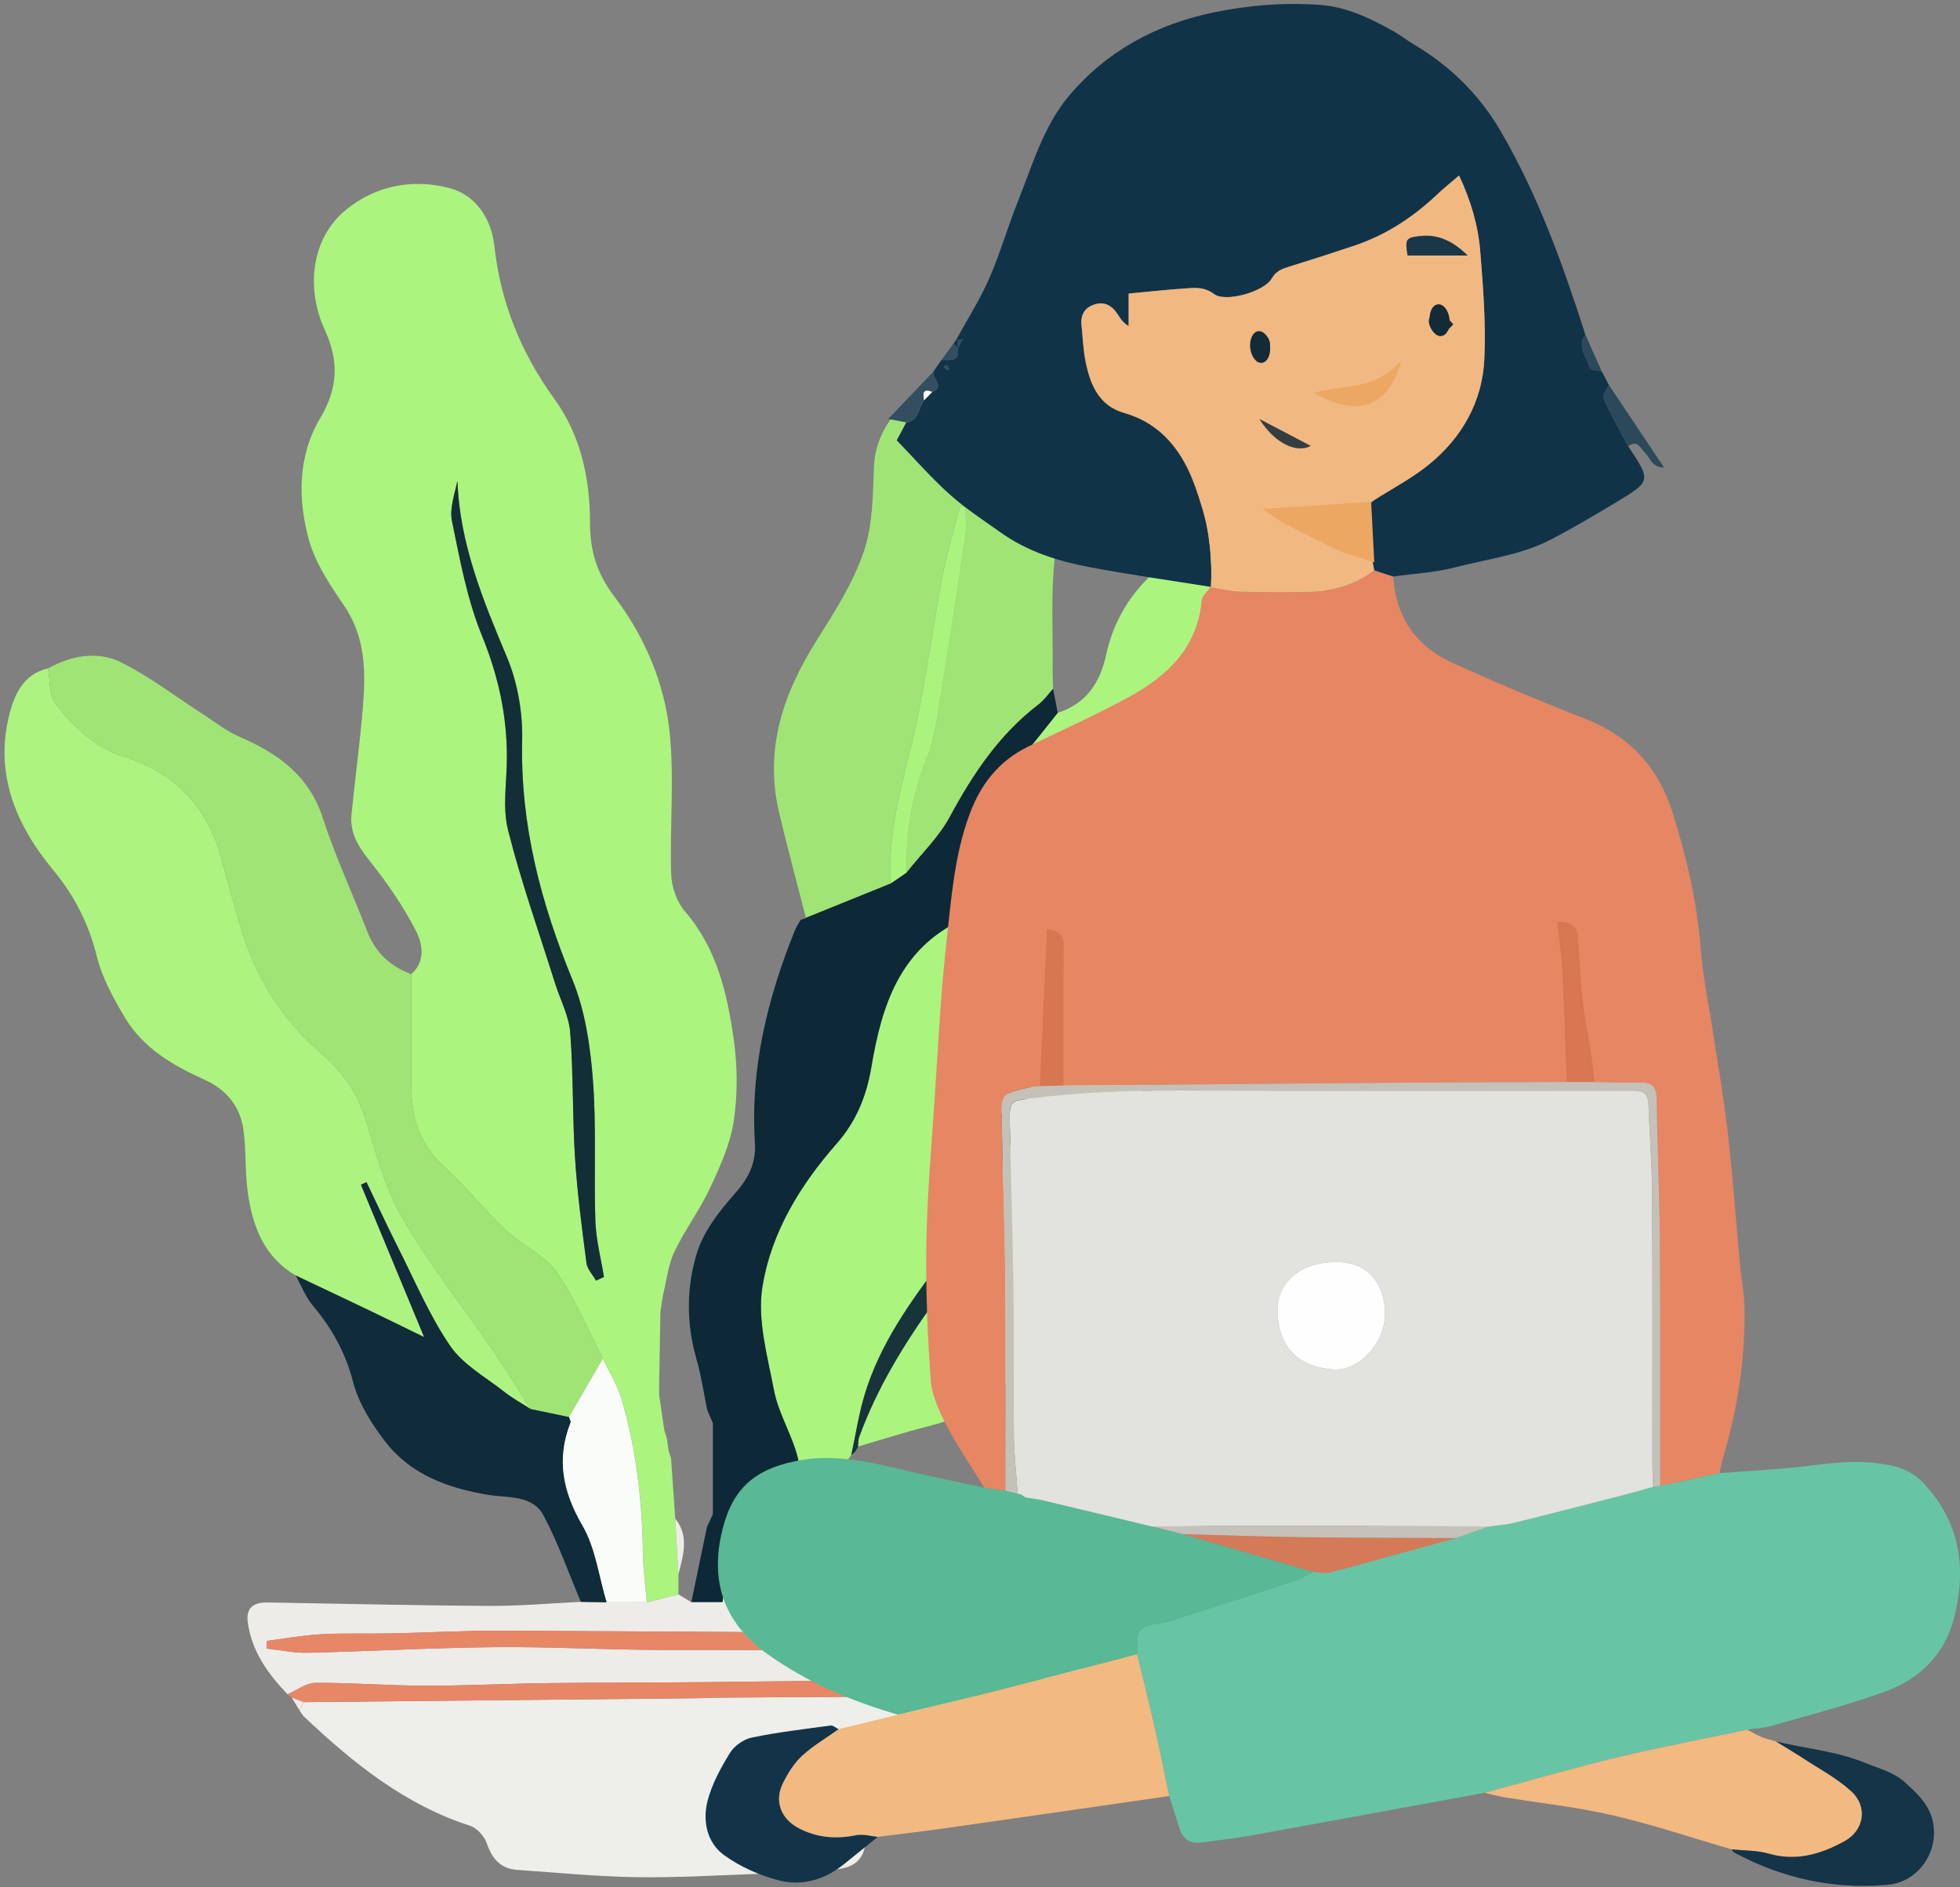 <?xml version="1.0" encoding="utf-8"?>
<!-- Generator: Adobe Illustrator 23.0.4, SVG Export Plug-In . SVG Version: 6.00 Build 0)  -->
<svg version="1.1" id="Layer_1" xmlns="http://www.w3.org/2000/svg" xmlns:xlink="http://www.w3.org/1999/xlink" x="0px" y="0px"
	 viewBox="0 0 490.97 472.75" style="enable-background:new 0 0 490.97 472.75;" xml:space="preserve">
<rect x="0" y="0" width="490.97" height="472.75" fill="#808080" stroke="none"/>
<style type="text/css">
	.st0{fill:#ABF47E;}
	.st1{fill:#EEEEEA;}
	.st2{fill:#ACF47F;}
	.st3{fill:#A0E476;}
	.st4{fill:#A0E475;}
	.st5{fill:#0D2837;}
	.st6{fill:#EEECE8;}
	.st7{fill:#102B39;}
	.st8{fill:#E78765;}
	.st9{fill:#16343A;}
	.st10{fill:#E3FBD4;}
	.st11{fill:#ECD0C4;}
	.st12{fill:#C8CED1;}
	.st13{fill:#122F38;}
	.st14{fill:#FAFCFA;}
	.st15{fill:#F8F9F8;}
	.st16{fill:#ECCFC2;}
	.st17{fill:#AAF47D;}
	.st18{fill:#E78662;}
	.st19{fill:#113347;}
	.st20{fill:#67C5A5;}
	.st21{fill:#59B896;}
	.st22{fill:#F2B980;}
	.st23{fill:#133448;}
	.st24{fill:#143448;}
	.st25{fill:#2B495A;}
	.st26{fill:#324E60;}
	.st27{fill:#F1B881;}
	.st28{fill:#DA7753;stroke:#D97652;stroke-miterlimit:10;}
	.st29{fill:#D97652;stroke:#D97652;stroke-miterlimit:10;}
	.st30{fill:#ECA863;stroke:#ECA863;stroke-miterlimit:10;}
	.st31{fill:#FEFEFE;}
	.st32{fill:#ECA863;}
	.st33{fill:#E2E2DE;}
	.st34{fill:#D57A57;}
	.st35{fill:#C4C2BA;}
	.st36{fill:#C5C1B8;}
	.st37{fill:#193748;}
	.st38{fill:#343E40;}
	.st39{fill:#142B37;}
	.st40{fill:#132A37;}
</style>
<g>
	<path class="st0" d="M165.1,349.4c0.44,2.96,0.87,5.92,1.31,8.88c0.22,0.71,0.44,1.42,0.66,2.12c0.13,0.96,0.26,1.91,0.39,2.87
		c0.21,0.71,0.43,1.42,0.64,2.13c0.35,5,0.7,10,1.05,15c0.26,4.67,0.52,9.35,0.79,14.02c0,1.66,0,3.32,0.01,4.97
		c-2.63,0.66-5.26,1.32-7.9,1.99c-0.34-4.12-0.93-8.24-0.98-12.36c-0.18-12.98-1.66-25.79-5.27-38.26
		c-1.05-3.62-3.15-6.94-4.77-10.4c-3.77-7.25-6.85-14.99-11.54-21.59c-3.12-4.39-8.81-6.87-12.87-10.7
		c-5.3-5-9.86-10.79-15.25-15.68c-6.18-5.6-8.36-12.44-8.34-20.4c0.03-9.32-0.01-18.64-0.03-27.96c3.72-3.22,2.81-7.68,1.21-10.81
		c-3.2-6.24-7.27-12.12-11.65-17.62c-2.85-3.57-4.98-7.02-4.51-11.62c0.88-8.7,2.04-17.37,2.79-26.07
		c0.78-9.11,0.92-18.07-4.68-26.25c-3.53-5.16-7.23-10.69-8.83-16.6c-2.77-10.2-2.7-20.91,2.9-30.35
		c4.41-7.43,4.74-14.22,1.16-22.01c-5.05-11.01-3.09-23.25,5.18-30.07c7.53-6.22,17.03-7.98,26.26-5.45
		c6.36,1.75,10.26,7.63,11,14.39c1.56,14.21,6.68,26.81,15.04,38.36c6.64,9.17,8.92,19.95,8.93,31.07
		c0.01,7.06,1.66,12.62,6.22,18.61c7.4,9.74,12.43,21.46,13.71,33.73c1.23,11.78,0.01,23.8,0.4,35.7c0.1,3.17,1.42,6.93,3.47,9.3
		c7.99,9.27,10.56,20.52,12.19,31.98c0.95,6.7,1.02,13.76,0.02,20.44c-0.86,5.77-3.4,11.41-5.91,16.78
		c-2.59,5.55-6.36,10.55-8.99,16.09c-1.56,3.29-1.92,7.16-2.82,10.77c-0.22,1.37-0.43,2.75-0.65,4.12
		c-0.11,5.96-0.21,11.92-0.32,17.89C165.1,347.42,165.1,348.41,165.1,349.4z M149.31,320.81c0.66-0.31,1.32-0.62,1.99-0.94
		c-0.75-4.66-1.99-9.31-2.15-13.99c-0.4-11.8,0.29-23.65-0.62-35.4c-0.66-8.47-1.93-17.3-5.13-25.07
		c-7.94-19.29-13.07-38.83-12.59-59.89c0.16-6.96-1.12-14.48-3.8-20.88c-5.99-14.28-11.87-28.42-12.41-44.22
		c-0.7,3.4-2.02,6.96-1.37,10.1c2,9.66,3.78,19.56,7.48,28.62c4.11,10.07,6.34,20.13,6.28,30.87c-0.04,5.99-1.13,12.28,0.29,17.92
		c3.26,12.96,7.76,25.6,11.77,38.36c1.29,4.11,3.47,8.15,3.8,12.33c0.82,10.39,0.54,20.87,1.2,31.28
		c0.56,8.85,1.73,17.66,2.87,26.46C147.1,317.93,148.48,319.33,149.31,320.81z"/>
	<path class="st0" d="M213.24,364.5c-8.18,10.93-9.05,24.31-12.38,36.87c-1.94,0-3.87,0.01-5.81,0.01c1-8.61,2-17.22,3-25.83
		c3.06-4.04,2.57-8.44,1.08-12.8c-1.66-4.87-4.31-9.52-5.26-14.51c-1.63-8.56-4.22-17.61-2.89-25.89
		c2.17-13.53,9.4-25.42,18.58-35.85c4.84-5.5,7.47-11.81,8.71-19.18c2.56-15.22,6.99-29.62,22.78-36.96
		c5.66-2.63,7.12-7.64,5.7-13.44c-1.68-6.91-0.41-13.43,3.38-19.09c4.51-6.71,9.84-12.87,14.82-19.26
		c7.19-2.33,10.59-7.48,12.18-14.72c3.21-14.62,13.45-23.58,26.18-29.81c6.96-3.4,20.79,1.73,25.61,8.05
		c6.82,8.96,7.08,18.78,5.11,29.25c-1.7,9.05-3.95,17.75-10.32,24.83c-4.63,5.15-9.06,10.5-13.77,15.58
		c-3.17,3.42-4.02,7.37-4.16,11.87c-0.46,14.77-2.87,29.07-12.52,41c-3.53,4.36-7.06,9.17-11.65,12.11
		c-8.98,5.76-10.99,14.24-12.89,23.76c-2.41,12.1-5.2,24.4-10.06,35.65c-4.67,10.81-13.93,18.13-25.96,21.11
		c-5.99,1.48-11.86,3.41-17.79,5.13c0.1-0.82,0.03-1.69,0.31-2.44c4.47-12.24,11.19-23.22,18.77-33.75
		c3.67-5.1,7.7-10.17,10.2-15.85c4.2-9.56,7.54-19.53,10.82-29.46c3.57-10.8,8.04-20.97,14.88-30.25c3.66-4.97,5.46-11.3,8.1-17.01
		c-0.48-0.22-0.96-0.44-1.43-0.65c-1.92,3.22-3.6,6.61-5.79,9.63c-6.92,9.55-14.2,18.8-17.91,30.31
		c-3.41,10.59-7.25,21.05-11.2,31.45c-1.51,4-3.32,8.08-5.87,11.46c-7.83,10.38-15.38,20.89-19.2,33.51
		C215.12,354.27,214.34,359.44,213.24,364.5z"/>
	<path class="st1" d="M266.09,425.55c-5.62,5.25-10.97,10.82-16.91,15.68c-8.17,6.68-17.43,11.47-28.02,13.14
		c-2.98,0.47-4.2,1.82-4.2,4.96c0,6.02-2.26,8.53-8.06,9.02c-6.26,0.53-12.55,0.81-18.83,1.05c-10.27,0.38-20.55,1-30.81,0.84
		c-9.9-0.16-19.79-1.14-29.68-1.82c-4.2-0.29-6.32-2.79-7.66-6.69c-0.6-1.76-2.45-3.82-4.17-4.37
		c-16.41-5.29-29.34-15.76-41.58-27.32c-0.47-0.44-0.77-1.07-1.15-1.61c0.35-0.68,0.69-1.35,1.04-2.03
		c33.32-0.33,66.64-0.67,99.97-1c0.67-0.04,1.35-0.07,2.02-0.11c27.33-0.19,54.66-0.37,81.99-0.56
		C262.05,424.99,264.07,425.27,266.09,425.55z"/>
	<path class="st2" d="M74.07,319.51c-7.88-4.6-10.76-12.23-11.97-20.59c-0.78-5.38-0.36-10.94-1.19-16.31
		c-0.85-5.53-4.35-9.73-9.42-12.01c-8.02-3.61-15.5-7.91-20.13-15.59c-2.92-4.84-5.76-10.03-7.11-15.44
		c-2.05-8.24-5.59-15.19-11.03-21.76C4.1,206.78-1.34,194.1,2.25,179.37c1.26-5.2,3.49-10.46,9.78-11.95
		c0.57,3.03,0.19,6.8,1.88,8.94c4.51,5.71,9.73,10.86,17.08,13.2c12.79,4.08,21.08,12.56,24.49,25.68
		c1.41,5.44,3.03,10.84,4.55,16.25c3.54,12.62,10.23,23.48,19.98,32.01c5.35,4.68,9.25,9.61,11.38,16.37
		c2.68,8.5,4.88,17.45,9.27,25.05c6.77,11.72,15.29,22.43,22.96,33.63c3.22,4.71,6.19,9.6,9.27,14.4c-2.23-1.44-4.58-2.72-6.65-4.36
		c-4.66-3.68-10.28-6.77-13.5-11.48c-5.19-7.59-8.81-16.25-12.99-24.52c-2.75-5.44-5.31-10.98-7.95-16.47
		c-0.47,0.21-0.93,0.42-1.4,0.63c5.19,12.51,10.38,25.01,15.84,38.18c-4.74-2.31-9.14-4.48-13.56-6.6
		C86.49,325.38,80.28,322.45,74.07,319.51z"/>
	<path class="st3" d="M201.88,229.92c-2.27-8.87-4.7-17.7-6.77-26.62c-3.65-15.73,1.1-29.6,9.43-42.82
		c4.47-7.1,9.13-14.38,11.81-22.22c2.29-6.68,2.28-14.27,2.58-21.49c0.56-13.26,14.17-24.17,26.66-20.05
		c8.35,2.76,13.98,9.59,17.15,17.69c3.19,8.18,2.45,16.77,1.47,25.48c-1.01,8.98-0.43,18.14-0.53,27.21
		c-0.02,1.82,0.07,3.64,0.11,5.46c-1.21,1.32-2.26,2.86-3.67,3.93c-9.82,7.49-16.4,17.4-22.2,28.13
		c-2.76,5.12-7.17,9.34-10.84,13.97c-0.21-9.88,1.33-19.4,5.03-28.64c1.46-3.64,2.22-7.62,2.85-11.51
		c2.39-14.64,4.65-29.31,6.83-43.99c0.36-2.44,0.05-4.98,0.05-7.47c-0.47-0.03-0.94-0.06-1.4-0.09c-1.48,5.84-3.24,11.62-4.37,17.53
		c-2.82,14.73-4.56,29.72-8.26,44.21c-2.77,10.85-5.31,21.5-4.79,32.73C215.98,224.22,208.93,227.07,201.88,229.92z"/>
	<path class="st4" d="M132.9,352.97c-3.08-4.81-6.05-9.69-9.27-14.4c-7.67-11.21-16.19-21.91-22.96-33.63
		c-4.4-7.6-6.59-16.55-9.27-25.05c-2.13-6.76-6.04-11.69-11.38-16.37c-9.75-8.53-16.44-19.39-19.98-32.01
		c-1.52-5.42-3.14-10.81-4.55-16.25c-3.41-13.13-11.7-21.6-24.49-25.68c-7.34-2.34-12.57-7.5-17.08-13.2
		c-1.69-2.14-1.31-5.91-1.88-8.94c5.92-3.29,12.46-4.45,18.41-1.46c7.14,3.58,13.59,8.56,20.35,12.91c3.03,1.95,5.91,4.27,9.18,5.68
		c9.59,4.15,17.39,9.61,20.87,20.31c3.15,9.69,7.48,19,11.17,28.52c2.05,5.29,5.8,8.67,10.99,10.65c0.01,9.32,0.05,18.64,0.03,27.96
		c-0.02,7.96,2.16,14.8,8.34,20.4c5.39,4.88,9.95,10.68,15.25,15.68c4.07,3.83,9.75,6.31,12.87,10.7
		c4.69,6.59,7.77,14.34,11.54,21.59c-2.82,4.87-5.64,9.74-8.46,14.61C139.34,354.31,136.12,353.64,132.9,352.97z"/>
	<path class="st5" d="M201.88,229.92c7.05-2.85,14.1-5.71,21.15-8.56c1.35-0.92,2.71-1.85,4.06-2.77
		c3.66-4.63,8.07-8.86,10.84-13.97c5.8-10.74,12.39-20.64,22.2-28.13c1.4-1.07,2.45-2.61,3.67-3.93c0.38,2,0.77,4,1.15,6.01
		c-4.98,6.4-10.31,12.55-14.82,19.26c-3.8,5.66-5.07,12.18-3.38,19.09c1.41,5.8-0.04,10.81-5.7,13.44
		c-15.79,7.34-20.22,21.73-22.78,36.96c-1.24,7.38-3.86,13.68-8.71,19.18c-9.17,10.43-16.4,22.31-18.58,35.85
		c-1.33,8.28,1.26,17.34,2.89,25.89c0.95,4.99,3.59,9.63,5.26,14.51c1.49,4.36,1.98,8.77-1.08,12.81
		c-7.8,7.21-15.34,14.59-17.05,25.81c-2.61,0-5.22,0.01-7.83,0.01c1.31-6.29,2.61-12.57,3.92-18.86c0.49-1.07,0.99-2.14,1.48-3.21
		c0-7.59,0-15.19,0-22.78c-0.47-1.11-0.94-2.21-1.41-3.32c-0.88-4.25-1.49-8.58-2.69-12.74c-2.59-8.96-2.55-18.1,0.15-26.72
		c1.69-5.4,5.6-10.38,9.45-14.73c3.44-3.89,5.36-7.59,5.03-12.85c-1.18-18.54,3.15-36.11,10.04-53.16c0.36-0.9,0.93-1.72,1.4-2.57
		c0.22-0.08,0.44-0.15,0.66-0.23C201.46,230.21,201.69,230.12,201.88,229.92z"/>
	<path class="st6" d="M173.17,401.37c2.61,0,5.22-0.01,7.83-0.01c4.68,0.01,9.37,0.01,14.05,0.02c1.94,0,3.87,0,5.81-0.01
		c25.1,0,50.2,0,75.3,0c0.44,0.64,0.88,1.28,1.32,1.91c-0.82,2.04-1.64,4.09-2.46,6.13c-4.94-0.28-9.89-0.8-14.83-0.8
		c-8.32,0-16.64,0.53-24.96,0.5c-36.8-0.15-73.6-0.48-110.41-0.6c-8.98-0.03-17.95,0.49-26.93,0.67c-5.8,0.12-11.61-0.12-17.39,0.2
		c-4.59,0.25-9.15,1.1-13.72,1.68c-0.01,0.64-0.02,1.27-0.03,1.91c3.45,0.38,6.91,1.15,10.34,1.06c15.63-0.37,31.25-1.26,46.87-1.41
		c13.64-0.13,27.28,0.65,40.92,0.69c29.66,0.09,59.31,0.04,88.97-0.13c6.96-0.04,13.92-0.78,20.88-1.2
		c-1.97,3.16-3.94,6.31-5.9,9.47c-2.26-0.35-4.53-1.01-6.79-0.99c-28.26,0.25-56.52,0.63-84.77,0.92
		c-13.32,0.14-26.64,0.08-39.95,0.25c-10.31,0.13-20.62,0.67-30.93,0.65c-9.11-0.02-18.22-0.78-27.33-0.72
		c-2.35,0.01-4.69,1.86-7.03,2.86c-4.94-5.12-8.97-10.76-9.97-18.04c-0.53-3.84,1.73-5.01,5.05-4.95
		c18.54,0.3,37.09,0.76,55.63,0.86c7.59,0.04,15.18-0.66,22.77-1.02c2.16,0.04,4.31,0.08,6.47,0.12c3.36,0,6.72,0,10.07,0
		c2.63-0.66,5.26-1.32,7.9-1.99C171.02,400.06,172.09,400.71,173.17,401.37z"/>
	<path class="st7" d="M151.97,401.39c-2.16-0.04-4.31-0.08-6.47-0.12c-3.07-7.24-5.67-14.73-9.35-21.64
		c-2.78-5.21-8.99-4.36-13.9-5.17c-10.07-1.67-19.3-5.04-25.68-13.25c-3.49-4.49-6.76-9.72-8.16-15.12
		c-1.9-7.36-5.32-13.41-10.08-19.08c-1.82-2.17-2.87-4.98-4.26-7.5c6.21,2.95,12.42,5.88,18.62,8.85c4.42,2.12,8.82,4.29,13.56,6.6
		c-5.46-13.17-10.65-25.67-15.84-38.18c0.47-0.21,0.93-0.42,1.4-0.63c2.64,5.49,5.2,11.03,7.95,16.47
		c4.18,8.26,7.8,16.93,12.99,24.52c3.22,4.71,8.84,7.81,13.5,11.48c2.07,1.64,4.43,2.92,6.65,4.36c3.22,0.67,6.44,1.34,9.65,2.01
		c0.13,0.47,0.51,1.03,0.37,1.4c-3.59,9.14-1.96,17.27,2.98,25.77C149.2,387.82,150.03,394.93,151.97,401.39z"/>
	<path class="st8" d="M274.74,411.98c-6.96,0.42-13.92,1.17-20.88,1.2c-29.66,0.17-59.31,0.22-88.97,0.13
		c-13.64-0.04-27.29-0.83-40.92-0.69c-15.63,0.15-31.25,1.04-46.87,1.41c-3.44,0.08-6.89-0.69-10.34-1.06
		c0.01-0.64,0.02-1.27,0.03-1.91c4.57-0.58,9.13-1.43,13.72-1.68c5.78-0.31,11.6-0.08,17.39-0.2c8.98-0.18,17.95-0.7,26.93-0.67
		c36.8,0.13,73.6,0.46,110.41,0.6c8.32,0.03,16.64-0.49,24.96-0.5c4.94,0,9.89,0.52,14.83,0.8
		C274.93,410.27,274.83,411.13,274.74,411.98z"/>
	<path class="st8" d="M72.02,424.42c2.34-1,4.68-2.84,7.03-2.86c9.11-0.05,18.22,0.71,27.33,0.72c10.31,0.02,20.62-0.52,30.93-0.65
		c13.32-0.17,26.64-0.12,39.95-0.25c28.26-0.29,56.52-0.67,84.77-0.92c2.26-0.02,4.53,0.65,6.79,0.99
		c-0.31,0.94-0.61,1.87-0.92,2.81c-2.63,0.15-5.26,0.31-7.89,0.46c-27.33,0.19-54.66,0.37-81.99,0.56
		c-0.67,0.04-1.35,0.07-2.02,0.11c-33.32,0.33-66.64,0.67-99.97,1c-0.99-0.37-1.98-0.75-2.97-1.12
		C72.73,424.99,72.38,424.7,72.02,424.42z"/>
	<path class="st9" d="M213.24,364.5c1.1-5.07,1.87-10.23,3.37-15.18c3.82-12.61,11.36-23.12,19.2-33.51
		c2.55-3.38,4.35-7.46,5.87-11.46c3.94-10.41,7.78-20.87,11.2-31.45c3.71-11.51,10.98-20.76,17.91-30.31
		c2.19-3.02,3.88-6.41,5.79-9.63c0.48,0.22,0.96,0.44,1.43,0.65c-2.64,5.71-4.45,12.04-8.1,17.01
		c-6.83,9.28-11.31,19.45-14.88,30.25c-3.28,9.93-6.62,19.9-10.82,29.46c-2.5,5.68-6.53,10.75-10.2,15.85
		c-7.57,10.53-14.29,21.51-18.77,33.75c-0.27,0.75-0.21,1.62-0.31,2.44c0,0,0.06-0.02,0.06-0.02c-0.27,0.45-0.53,0.9-0.8,1.35
		C213.87,363.97,213.56,364.23,213.24,364.5z"/>
	<path class="st6" d="M169.93,394.43c-0.26-4.67-0.52-9.35-0.79-14.02C172.74,384.89,171.11,389.67,169.93,394.43z"/>
	<path class="st10" d="M165.43,328.54c0.22-1.37,0.43-2.75,0.65-4.12C165.86,325.79,165.65,327.16,165.43,328.54z"/>
	<path class="st11" d="M260.03,424.72c2.63-0.15,5.26-0.3,7.89-0.46c-0.61,0.43-1.22,0.86-1.83,1.29
		C264.07,425.27,262.05,424.99,260.03,424.72z"/>
	<path class="st10" d="M165.1,349.4c0-0.99,0.01-1.98,0.01-2.98C165.1,347.42,165.1,348.41,165.1,349.4z"/>
	<path class="st12" d="M177.16,353.2c0.47,1.11,0.94,2.21,1.41,3.32C178.09,355.41,177.62,354.31,177.16,353.2z"/>
	<path class="st6" d="M73.08,425.27c0.99,0.37,1.98,0.75,2.97,1.12c-0.34,0.68-0.69,1.35-1.04,2.03
		C74.37,427.37,73.73,426.32,73.08,425.27z"/>
	<path class="st12" d="M178.57,379.3c-0.49,1.07-0.99,2.14-1.48,3.21C177.58,381.44,178.07,380.37,178.57,379.3z"/>
	<path class="st10" d="M167.06,360.4c-0.22-0.71-0.44-1.41-0.66-2.12C166.62,358.99,166.84,359.7,167.06,360.4z"/>
	<path class="st10" d="M168.1,365.4c-0.22-0.71-0.43-1.42-0.64-2.13C167.67,363.98,167.88,364.69,168.1,365.4z"/>
	<path class="st3" d="M201.19,230.2c-0.22,0.08-0.44,0.16-0.66,0.23C200.75,230.36,200.97,230.28,201.19,230.2z"/>
	<path class="st0" d="M214.19,363.7c0.27-0.45,0.53-0.9,0.8-1.35C214.72,362.8,214.45,363.25,214.19,363.7z"/>
	<path class="st13" d="M149.31,320.81c-0.83-1.47-2.21-2.88-2.41-4.43c-1.14-8.8-2.31-17.61-2.87-26.46
		c-0.66-10.41-0.39-20.89-1.2-31.28c-0.33-4.18-2.5-8.21-3.8-12.33c-4.01-12.77-8.51-25.41-11.77-38.36
		c-1.42-5.64-0.32-11.93-0.29-17.92c0.07-10.74-2.16-20.8-6.28-30.87c-3.7-9.06-5.48-18.96-7.48-28.62
		c-0.65-3.15,0.67-6.7,1.37-10.1c0.55,15.8,6.43,29.94,12.41,44.22c2.68,6.4,3.96,13.92,3.8,20.88
		c-0.48,21.06,4.66,40.6,12.59,59.89c3.2,7.77,4.47,16.61,5.13,25.07c0.91,11.74,0.22,23.6,0.62,35.4c0.16,4.68,1.4,9.33,2.15,13.99
		C150.64,320.18,149.97,320.5,149.31,320.81z"/>
	<path class="st14" d="M151.97,401.39c-1.94-6.47-2.77-13.57-6.07-19.25c-4.94-8.5-6.57-16.63-2.98-25.77
		c0.14-0.36-0.24-0.93-0.37-1.4c2.82-4.87,5.64-9.74,8.46-14.61c1.62,3.46,3.73,6.77,4.77,10.4c3.61,12.47,5.09,25.28,5.27,38.26
		c0.06,4.12,0.64,8.24,0.98,12.36C158.69,401.39,155.33,401.39,151.97,401.39z"/>
	<path class="st15" d="M195.05,401.38c-4.68-0.01-9.37-0.01-14.05-0.02c1.71-11.23,9.25-18.61,17.05-25.81
		C197.05,384.16,196.05,392.77,195.05,401.38z"/>
	<path class="st16" d="M176.02,425.39c0.67-0.04,1.35-0.07,2.02-0.11C177.37,425.32,176.69,425.35,176.02,425.39z"/>
	<path class="st17" d="M227.09,218.59c-1.35,0.92-2.71,1.85-4.06,2.77c-0.52-11.23,2.02-21.87,4.79-32.73
		c3.7-14.49,5.44-29.48,8.26-44.21c1.13-5.91,2.9-11.69,4.37-17.53c0.47,0.03,0.94,0.06,1.4,0.09c0,2.49,0.31,5.03-0.05,7.47
		c-2.17,14.68-4.43,29.35-6.83,43.99c-0.64,3.9-1.4,7.87-2.85,11.51C228.43,199.19,226.89,208.71,227.09,218.59z"/>
</g>
<path class="st18" d="M348.99,144.42c0.64,9.99,5.54,17.34,14.52,21.45c11.01,5.05,22.19,9.75,33.47,14.15
	c11.19,4.36,18.37,12.08,21.96,23.45c3.55,11.23,6.19,22.6,7.1,34.4c0.53,6.91,2.01,13.74,3.04,20.61
	c1.28,8.5,2.79,16.98,3.75,25.51c1.26,11.18,2.06,22.4,3.1,33.6c0.29,3.11,0.96,6.2,1.03,9.31c0.32,13.37-1.72,26.43-5.61,39.21
	c-0.29,0.95-0.39,1.95-0.58,2.93c-4.96,1.06-9.91,2.12-14.87,3.19c-0.02-20.42,0.06-40.84-0.09-61.25
	c-0.09-11.9-0.64-23.8-0.81-35.7c-0.04-3.04-1.22-4.16-4.15-4.1c-3.98,0.07-7.96-0.07-11.95-0.12c-0.23-2.12-0.4-4.25-0.72-6.36
	c-0.71-4.71-1.67-9.39-2.22-14.12c-0.55-4.75-0.67-9.54-1.05-14.31c-0.17-2.19,0.08-4.8-4.28-4.86c0.45,4.28,1.04,8.3,1.25,12.34
	c0.46,9.09,0.73,18.2,1.07,27.3c-13.47,0.05-26.93,0.06-40.4,0.16c-28.89,0.22-57.78,0.5-86.67,0.75c0.01-11.3,0.04-22.6,0.03-33.91
	c0-1.85,0.52-4.09-3.19-4.68c-0.6,13.06-1.18,25.88-1.77,38.7c-1.15,0.14-2.33,0.17-3.45,0.43c-6.6,1.52-6.69,1.54-6.57,8.31
	c0.23,12.93,0.76,25.86,0.87,38.8c0.16,17.96,0.05,35.92,0.05,53.87c-1.75-0.26-3.49-0.51-5.24-0.77
	c-3.15-5.09-6.57-10.03-9.35-15.32c-1.9-3.62-3.81-7.65-4.11-11.62c-0.84-11.41-1.27-22.88-1.1-34.32
	c0.18-11.59,1.21-23.17,1.98-34.75c0.91-13.57,1.55-27.17,3.05-40.68c1.2-10.81,1.96-21.77,5.83-32.15
	c2.79-7.48,7.35-13.3,14.63-16.84c8.37-4.06,16.87-7.88,25.04-12.31c9.67-5.25,17.34-12.29,18.42-24.27
	c0.11-1.2,1.48-2.29,2.26-3.43l0.09,0.08c2.44,0.37,4.88,0.98,7.33,1.05c6.15,0.16,12.32,0.28,18.46,0
	c5.48-0.24,10.65-1.81,15.08-5.27C345.81,143.38,347.4,143.9,348.99,144.42z"/>
<path class="st19" d="M348.99,144.42c-1.59-0.52-3.18-1.04-4.77-1.56c-0.17-0.89-0.34-1.79-0.51-2.68
	c-0.24-4.65-0.48-9.3-0.72-13.95c0,0-0.04,0.03-0.04,0.03c0.41-0.32,0.81-0.64,1.22-0.95c4.61-2.96,9.55-5.51,13.77-8.95
	c8.31-6.78,13.41-15.77,13.88-26.52c0.39-8.93-0.31-17.94-1.03-26.87c-0.52-6.5-2.38-12.78-5.31-19c-2.1,1.81-3.91,3.26-5.59,4.84
	c-6,5.67-12.77,10.09-20.63,12.73c-5.34,1.79-10.7,3.53-16.08,5.18c-1.89,0.58-3.43,1.02-4.64,3.07
	c-1.98,3.36-11.64,6.02-14.45,3.87c-2.2-1.68-4.28-1.59-6.51-1.45c-4.76,0.3-9.51,0.84-14.87,1.33c0,2.82,0,5.49,0,8.16
	c-1.56-0.94-2.13-2.04-2.81-3.07c-1.3-1.97-3.08-3.1-5.51-2.43c-2.59,0.72-3.76,2.55-3.48,5.24c0.32,3.12,0.42,6.3,1.06,9.35
	c1.19,5.7,3.36,10.87,9.68,12.67c7.36,2.09,12.33,6.97,15.67,13.56c1.62,3.19,2.73,6.68,3.78,10.12c1.98,6.49,2.56,13.18,2.24,19.95
	l-0.09-0.08c-10.14-1.63-20.31-3.04-30.39-4.95c-7.8-1.48-15.39-3.87-22-8.54c-4.4-3.11-8.95-6.08-12.95-9.66
	c-4.66-4.17-8.8-8.93-13.28-13.56c0.85-1.61,1.62-3.05,2.39-4.49c3.15-0.51,2.99-3.68,4.45-5.55c0.67-0.69,1.35-1.37,2.02-2.06
	c3.36-1.5-0.19-3.46,0.35-5.15c0.67-0.96,1.33-1.93,2-2.89c2.02-0.06,4.62,0.66,4.07-2.96l0.03-0.03c0.35-0.64,0.69-1.29,1.04-1.93
	c0.16-0.19,0.33-0.39,0.49-0.58c-0.19,0.16-0.39,0.33-0.58,0.49c-0.32,0.04-0.64,0.06-0.96,0.05l-0.29-0.29
	c2.75-5.04,5.87-9.92,8.16-15.16c2.76-6.32,4.65-13.02,7.23-19.43c3.63-9.02,6.33-18.65,12.67-26.22
	c9.47-11.29,21.87-17.99,36.3-20.99c8.8-1.83,17.68-2.52,26.62-1.89c6.65,0.47,12.58,3.34,18.32,6.54c1.86,1.04,3.54,2.37,5.37,3.46
	c9.02,5.37,16.25,12.48,21.57,21.58c9.38,16.07,15.61,33.43,21.25,51.04c-2.2,3.09,0.35,5.64,1.13,8.33
	c0.16,0.53,1.94,0.59,2.98,0.87c0.6,1.14,1.19,2.27,1.79,3.41c-0.5,1.09-1.71,2.51-1.39,3.23c1.87,4.13,4.11,8.1,6.22,12.12
	c5.76,8.65,5.79,8.71-3.05,14.04c-5.36,3.23-10.76,6.42-16.31,9.31c-7.47,3.89-15.89,4.87-23.92,6.96
	C359.53,143.43,354.2,143.69,348.99,144.42z M236.35,91.95c0.38,0.29,0.73,0.57,1.09,0.81c0.01,0.01,0.3-0.29,0.28-0.34
	c-0.19-0.36-0.43-0.68-0.65-1.02C236.86,91.56,236.66,91.72,236.35,91.95z"/>
<path class="st20" d="M415.91,372.22c4.96-1.06,9.91-2.12,14.87-3.19c7.75-0.62,15.54-0.94,23.25-1.95
	c6.63-0.86,13.15-1.38,19.73,0.06c3.17,0.69,5.83,1.99,8.12,4.44c9,9.65,10.77,20.9,7.73,33.29c-2.29,9.32-8.45,15.53-17.06,18.74
	c-9.45,3.52-19.31,5.98-29.02,8.79c-1.88,0.55-3.91,0.6-5.87,0.88c-10.97,2.32-22,4.4-32.9,7.03c-11.02,2.65-21.92,5.83-32.87,8.78
	c-19.54,3.59-39.08,7.2-58.63,10.73c-4.06,0.73-8.17,1.16-12.25,1.73c-2.9,0.41-4.72-0.85-5.58-3.6c-0.84-2.68-1.69-5.36-2.54-8.04
	c-1.18-5.61-2.28-11.25-3.55-16.84c-1.42-6.25-2.98-12.46-4.48-18.69c0.02-0.66,0.13-1.33,0.06-1.98c-0.4-3.36,0.65-5.15,4.41-5.56
	c3.2-0.34,6.31-1.62,9.42-2.6c8.42-2.65,16.84-5.33,25.23-8.09c1.77-0.58,3.41-1.59,5.11-2.4c1.31,0.07,2.69,0.45,3.91,0.15
	c5.1-1.26,10.15-2.72,15.21-4.11c5.49-1.51,10.99-3.01,16.48-4.52c2.79-0.97,5.58-1.94,8.37-2.91c2.11-0.31,4.26-0.44,6.32-0.95
	c9.11-2.25,18.2-4.59,27.28-6.92c2.51-0.64,4.99-1.38,7.48-2.08C414.73,372.36,415.32,372.29,415.91,372.22z"/>
<path class="st21" d="M329.09,393.77c-1.7,0.81-3.34,1.81-5.11,2.4c-8.39,2.77-16.8,5.44-25.23,8.09c-3.11,0.98-6.22,2.25-9.42,2.6
	c-3.76,0.4-4.82,2.19-4.41,5.56c0.08,0.65-0.03,1.32-0.06,1.98c-12.11,3.16-24.2,6.37-36.33,9.46c-7.82,1.99-15.69,3.8-23.54,5.69
	c-11.71-3.4-22.83-8.1-32.79-15.23c-10.37-7.44-14.27-17.31-11.51-29.97c2.39-10.98,7.85-16.11,18.57-18.33
	c10.23-2.12,19.72,0.51,29.39,2.76c5.97,1.39,11.97,2.62,17.96,3.92c1.75,0.26,3.49,0.51,5.24,0.77c1.03,0.23,2.06,0.47,3.09,0.7
	c0.28,0.07,0.55,0.13,0.84,0.16c0.38,0.26,0.77,0.52,1.15,0.78c1.46,0.24,2.94,0.39,4.38,0.73c9.15,2.17,18.29,4.37,27.43,6.57
	c2.54,0.64,5.08,1.28,7.62,1.91C307.26,387.47,318.17,390.62,329.09,393.77z"/>
<path class="st22" d="M224.98,429.54c7.85-1.89,15.72-3.7,23.54-5.69c12.13-3.09,24.22-6.3,36.33-9.46
	c1.5,6.23,3.07,12.44,4.48,18.69c1.27,5.59,2.37,11.22,3.55,16.84c-18.61,2.68-37.23,5.38-55.85,8.03
	c-5.72,0.81-11.45,1.47-17.18,2.21c-1.8-0.17-3.69-0.79-5.39-0.44c-5.07,1.04-9.86,0.65-14.44-1.76c-4.45-2.34-6.13-6.79-3.92-11.26
	c1.23-2.48,2.78-4.99,4.78-6.84c2.76-2.55,6.08-4.49,9.16-6.68C215.03,431.97,220.01,430.75,224.98,429.54z"/>
<path class="st22" d="M371.89,449.1c10.95-2.95,21.85-6.13,32.87-8.78c10.9-2.62,21.93-4.71,32.9-7.03
	c1.22,0.63,2.41,1.35,3.68,1.87c1.14,0.47,2.36,0.73,3.55,1.09c2.22,1.37,4.47,2.68,6.65,4.11c4.14,2.72,8.63,5.08,12.24,8.39
	c4.18,3.84,3.22,9.77-1.7,12.48c-5.86,3.22-12.03,5.13-18.94,3.14c-2.97-0.86-6.22-0.76-9.34-1.09c-9.94-2.89-19.78-6.21-29.85-8.54
	c-8.95-2.07-18.16-3.04-27.25-4.54C375.08,449.93,373.49,449.47,371.89,449.1z"/>
<path class="st23" d="M210.06,433.18c-3.08,2.2-6.4,4.14-9.16,6.68c-2,1.85-3.55,4.36-4.78,6.84c-2.22,4.47-0.53,8.92,3.92,11.26
	c4.59,2.41,9.38,2.8,14.44,1.76c1.69-0.35,3.58,0.27,5.39,0.44c-2.83,2.29-5.67,4.57-8.5,6.86c-4.82,3.9-10.51,5.52-16.33,4.01
	c-4.81-1.25-9.69-3.41-13.69-6.33c-4.27-3.11-5.39-8.53-4.12-13.52c1.08-4.23,3.3-8.28,5.61-12.05c1.09-1.77,3.41-3.43,5.45-3.85
	c6.52-1.35,13.16-2.13,19.77-3.02C208.67,432.18,209.39,432.85,210.06,433.18z"/>
<path class="st24" d="M433.79,463.28c3.12,0.33,6.37,0.23,9.34,1.09c6.91,1.99,13.08,0.08,18.94-3.14c4.92-2.71,5.88-8.64,1.7-12.48
	c-3.61-3.31-8.1-5.67-12.24-8.39c-2.18-1.43-4.43-2.74-6.65-4.11c7.42,1.79,15.05,2.4,22.31,5.35c3.49,1.42,7.15,2.32,9.98,4.88
	c2.15,1.94,4.41,4.02,5.76,6.51c4.34,8.05-0.98,18.36-10.11,19.17c-13.56,1.21-26.45-1.63-38.47-8.12
	C434.09,463.91,433.97,463.54,433.79,463.28z"/>
<path class="st25" d="M407.86,111.81c-2.11-4.02-4.35-7.99-6.22-12.12c-0.33-0.72,0.89-2.14,1.39-3.23
	c4.47,6.69,8.95,13.38,13.81,20.66c-3.1-0.04-3.45-2.42-4.7-3.61C410.93,112.35,410.23,110.02,407.86,111.81z"/>
<path class="st26" d="M233.85,93.05c-0.53,1.69,3.01,3.65-0.35,5.15c-2.34-0.95-2.34,0.39-2.02,2.06c-1.46,1.87-1.3,5.03-4.45,5.55
	c-1.53-0.29-3.06-0.58-4.53-0.86C226.21,101.05,230.03,97.05,233.85,93.05z"/>
<path class="st25" d="M401.24,93.05c-1.03-0.28-2.82-0.34-2.98-0.87c-0.78-2.69-3.34-5.23-1.13-8.33
	C398.5,86.92,399.87,89.99,401.24,93.05z"/>
<path class="st26" d="M239.92,87.21c0.55,3.61-2.04,2.89-4.07,2.96c1-1.37,2-2.74,2.99-4.11C239.2,86.43,239.56,86.82,239.92,87.21z
	"/>
<path class="st19" d="M239.92,87.21c-0.36-0.39-0.72-0.77-1.07-1.16c0.27-0.38,0.54-0.76,0.8-1.14l0.29,0.29
	c0,0.66,0.01,1.32,0.01,1.97L239.92,87.21z"/>
<path class="st27" d="M303.35,147.09c0.32-6.77-0.26-13.46-2.24-19.95c-1.05-3.44-2.16-6.93-3.78-10.12
	c-3.34-6.58-8.31-11.47-15.67-13.56c-6.33-1.8-8.5-6.97-9.68-12.67c-0.64-3.06-0.74-6.23-1.06-9.35c-0.28-2.69,0.89-4.51,3.48-5.24
	c2.42-0.68,4.2,0.45,5.51,2.43c0.68,1.03,1.25,2.13,2.81,3.07c0-2.67,0-5.34,0-8.16c5.36-0.5,10.11-1.03,14.87-1.33
	c2.23-0.14,4.31-0.23,6.51,1.45c2.81,2.14,12.47-0.51,14.45-3.87c1.21-2.05,2.75-2.49,4.64-3.07c5.38-1.66,10.74-3.39,16.08-5.18
	c7.86-2.64,14.63-7.06,20.63-12.73c1.68-1.59,3.49-3.03,5.59-4.84c2.93,6.22,4.79,12.5,5.31,19c0.72,8.93,1.42,17.94,1.03,26.87
	c-0.47,10.75-5.57,19.74-13.88,26.52c-4.22,3.44-9.16,6-13.77,8.95c-0.41,0.32-0.81,0.64-1.22,0.95c0,0,0.04-0.03,0.04-0.03
	c-8.13,0.55-16.25,1.09-25.24,1.69c1.9,1.24,3.16,2.23,4.56,2.95c4.4,2.26,8.8,4.55,13.31,6.58c2.58,1.16,5.39,1.83,8.09,2.73
	c0.17,0.89,0.34,1.79,0.51,2.68c-4.43,3.46-9.61,5.03-15.08,5.27c-6.14,0.27-12.31,0.15-18.46,0
	C308.23,148.07,305.79,147.46,303.35,147.09z M349.88,92.24c-6.03,5.61-12.93,4.77-19.45,6.34
	C339.89,103.36,346.53,101.9,349.88,92.24z M367.63,63.99c-3.96-3.83-7.56-5.33-11.98-4.84c-3.44,0.38-3.73,0.71-3.05,4.84
	C357.25,63.99,361.93,63.99,367.63,63.99z M315.49,104.98c3.86,6.1,9.32,8.62,12.83,6.72C324.42,109.66,320.4,107.56,315.49,104.98z
	 M364.03,81.24c-1.53-1.65-2.61-2.82-3.7-4c-0.8,0.85-2.02,1.59-2.32,2.59c-0.52,1.75,1.55,4.64,2.92,4.27
	C361.9,83.85,362.6,82.63,364.03,81.24z M315.81,83.11c-2.49,2.98-2.49,2.98-0.91,7.56c1.08-0.68,2.6-1.1,2.84-1.91
	C318.34,86.79,318.65,84.53,315.81,83.11z"/>
<path class="st28" d="M398.9,271.04c-1.98,0-3.96-0.01-5.95-0.01c-0.35-9.1-0.61-18.2-1.07-27.3c-0.21-4.04-0.8-8.07-1.25-12.34
	c4.36,0.06,4.1,2.67,4.28,4.86c0.38,4.77,0.51,9.56,1.05,14.31c0.54,4.73,1.5,9.41,2.22,14.12
	C398.51,266.79,398.67,268.92,398.9,271.04z"/>
<path class="st29" d="M265.89,271.94c-1.64,0.04-3.29,0.08-4.93,0.11c0.59-12.82,1.17-25.64,1.77-38.7
	c3.71,0.59,3.18,2.83,3.19,4.68C265.93,249.34,265.9,260.64,265.89,271.94z"/>
<path class="st30" d="M343.71,140.18c-2.7-0.89-5.51-1.56-8.09-2.73c-4.51-2.03-8.91-4.32-13.31-6.58c-1.4-0.72-2.66-1.71-4.56-2.95
	c8.99-0.6,17.11-1.15,25.24-1.69C343.23,130.88,343.47,135.53,343.71,140.18z"/>
<path class="st26" d="M236.35,91.95c0.31-0.24,0.51-0.39,0.71-0.54c0.22,0.34,0.46,0.66,0.65,1.02c0.03,0.05-0.26,0.35-0.28,0.34
	C237.08,92.52,236.73,92.25,236.35,91.95z"/>
<path class="st31" d="M231.48,100.26c-0.32-1.66-0.32-3.01,2.02-2.06C232.83,98.89,232.16,99.57,231.48,100.26z"/>
<path class="st26" d="M239.94,87.18c0-0.66-0.01-1.32-0.01-1.97c0.32,0.01,0.64,0,0.96-0.05c0,0,0.09,0.09,0.09,0.09
	C240.64,85.89,240.29,86.53,239.94,87.18z"/>
<path class="st32" d="M342.95,126.26c0.41-0.32,0.81-0.64,1.22-0.95C343.77,125.63,343.36,125.95,342.95,126.26z"/>
<path class="st26" d="M240.89,85.16c0.19-0.16,0.39-0.33,0.58-0.49c-0.16,0.19-0.33,0.39-0.49,0.58
	C240.98,85.25,240.89,85.16,240.89,85.16z"/>
<path class="st33" d="M254.93,374.17c-0.34-4.78-0.91-9.55-0.97-14.33c-0.14-11.82,0.07-23.65-0.09-35.48
	c-0.19-14.44-0.66-28.88-0.93-43.32c-0.09-5.15,0.18-5.22,5.12-5.86c12.51-1.63,25.07-2.03,37.68-2
	c36.64,0.08,73.29,0.03,109.93,0.03c1.33,0,2.66,0.01,4,0.01c2.3,0,3.19,1.21,3.27,3.45c0.27,7.45,0.88,14.89,0.93,22.34
	c0.13,22.65,0.05,45.3,0.06,67.96c0,1.83,0.13,3.65,0.2,5.48c-2.49,0.7-4.97,1.43-7.48,2.08c-9.09,2.33-18.17,4.68-27.28,6.92
	c-2.06,0.51-4.21,0.64-6.32,0.95c-19.3-0.06-38.59-0.15-57.89-0.16c-8.81-0.01-17.63,0.13-26.44,0.2
	c-9.14-2.19-18.28-4.4-27.43-6.57c-1.44-0.34-2.92-0.49-4.38-0.73c-0.38-0.26-0.77-0.52-1.15-0.78
	C255.49,374.29,255.21,374.24,254.93,374.17z M334.28,316.19c-8.39-0.02-14.54,5.08-14.29,12.4c0.32,9.33,5.65,13.79,13.91,14.47
	c6.51,0.53,12.96-6.64,13.03-13.67C347.01,321.41,342.39,315.79,334.28,316.19z"/>
<path class="st34" d="M329.09,393.77c-10.91-3.15-21.82-6.29-32.73-9.44c10.29,0.26,20.58,0.63,30.87,0.77
	c12.49,0.17,24.98,0.14,37.47,0.2c-5.49,1.51-10.99,3.02-16.48,4.52c-5.07,1.39-10.11,2.85-15.21,4.11
	C331.78,394.22,330.39,393.83,329.09,393.77z"/>
<path class="st35" d="M364.69,385.29c-12.49-0.06-24.98-0.03-37.47-0.2c-10.29-0.14-20.58-0.5-30.87-0.77
	c-2.54-0.64-5.08-1.28-7.62-1.91c8.81-0.07,17.63-0.21,26.44-0.2c19.3,0.02,38.59,0.1,57.89,0.16
	C370.27,383.35,367.48,384.32,364.69,385.29z"/>
<path class="st36" d="M255.77,374.33c0.38,0.26,0.77,0.52,1.15,0.78C256.54,374.85,256.16,374.59,255.77,374.33z"/>
<path class="st30" d="M349.88,92.24c-3.35,9.67-10,11.13-19.45,6.34C336.95,97.01,343.85,97.85,349.88,92.24z"/>
<path class="st37" d="M367.63,63.99c-5.7,0-10.38,0-15.04,0c-0.68-4.13-0.39-4.45,3.05-4.84C360.06,58.66,363.66,60.16,367.63,63.99
	z"/>
<path class="st38" d="M315.49,104.98c4.91,2.57,8.93,4.68,12.83,6.72C324.81,113.6,319.35,111.09,315.49,104.98z"/>
<path class="st39" d="M364.03,81.24c-1.43,1.39-2.13,2.61-3.09,2.87c-1.38,0.37-3.44-2.52-2.92-4.27c0.3-1,1.51-1.74,2.32-2.59
	C361.42,78.42,362.51,79.59,364.03,81.24z"/>
<path class="st40" d="M315.81,83.11c2.84,1.43,2.53,3.68,1.93,5.65c-0.24,0.81-1.77,1.23-2.84,1.91
	C313.32,86.09,313.32,86.09,315.81,83.11z"/>
<path class="st31" d="M334.28,316.19c8.11-0.4,12.73,5.22,12.65,13.2c-0.07,7.02-6.52,14.2-13.03,13.67
	c-8.26-0.67-13.59-5.13-13.91-14.47C319.74,321.27,325.89,316.17,334.28,316.19z"/>
<path class="st36" d="M254.93,374.17c-1.03-0.23-2.06-0.47-3.09-0.7c0-17.96,0.11-35.92-0.05-53.87
	c-0.11-12.93-0.64-25.87-0.87-38.8c-0.12-6.77-0.02-6.79,6.57-8.31c1.12-0.26,2.3-0.29,3.45-0.43c1.64-0.04,3.29-0.08,4.93-0.11
	c28.89-0.25,57.78-0.53,86.67-0.75c13.47-0.1,26.93-0.11,40.4-0.16c1.98,0,3.96,0.01,5.95,0.01c3.98,0.05,7.97,0.2,11.95,0.12
	c2.93-0.05,4.11,1.06,4.15,4.1c0.17,11.9,0.72,23.8,0.81,35.7c0.16,20.42,0.08,40.84,0.09,61.25c-0.59,0.07-1.18,0.14-1.76,0.21
	c-0.07-1.83-0.2-3.65-0.2-5.48c-0.02-22.65,0.07-45.3-0.06-67.96c-0.04-7.45-0.66-14.89-0.93-22.34c-0.08-2.24-0.97-3.44-3.27-3.45
	c-1.33,0-2.66-0.01-4-0.01c-36.64,0-73.29,0.06-109.93-0.03c-12.6-0.03-25.16,0.38-37.68,2c-4.95,0.64-5.22,0.71-5.12,5.86
	c0.27,14.44,0.73,28.88,0.93,43.32c0.16,11.82-0.05,23.65,0.09,35.48C254.03,364.61,254.6,369.39,254.93,374.17z"/>
<ellipse transform="matrix(0.994 -0.114 0.114 0.994 -7.847 36.524)" class="st40" cx="315.49" cy="86.89" rx="2.49" ry="3.99"/>
<ellipse transform="matrix(0.994 -0.114 0.114 0.994 -6.788 41.603)" class="st40" cx="360.44" cy="80.17" rx="2.49" ry="3.99"/>
</svg>
